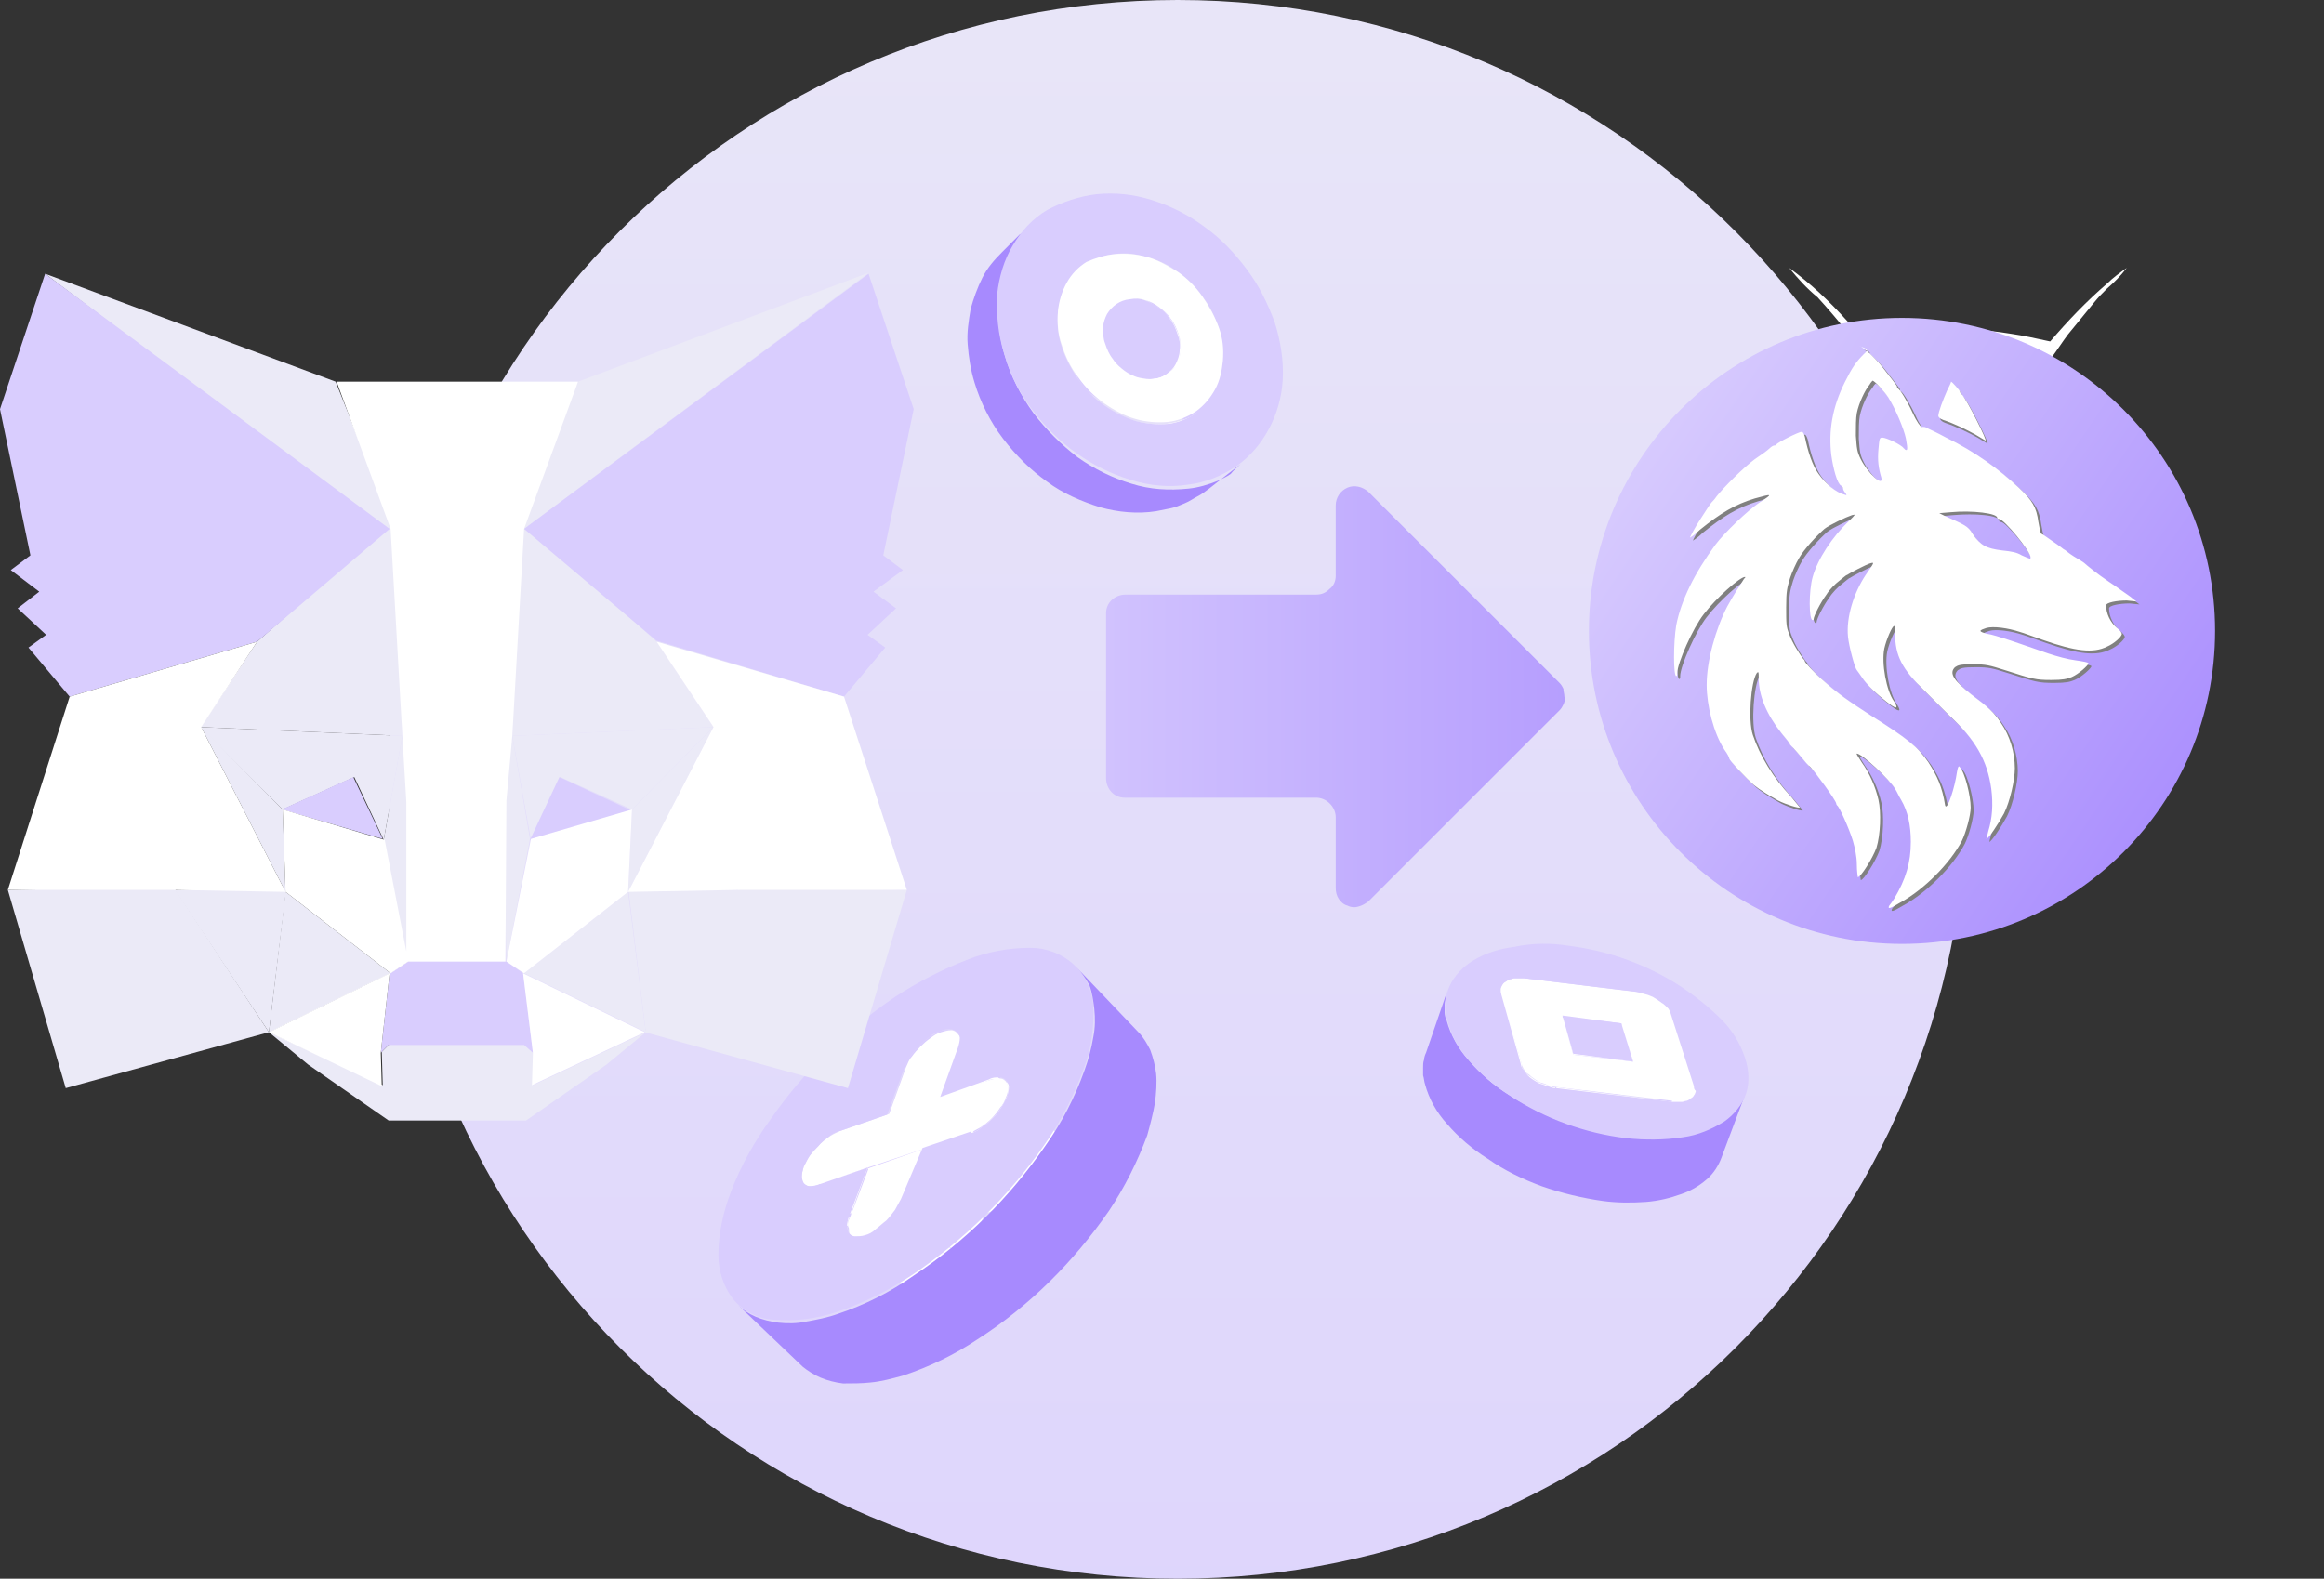 <?xml version="1.0" encoding="utf-8"?>
<!-- Generator: Adobe Illustrator 24.3.0, SVG Export Plug-In . SVG Version: 6.00 Build 0)  -->
<svg version="1.1" id="Layer_1" xmlns="http://www.w3.org/2000/svg" xmlns:xlink="http://www.w3.org/1999/xlink" x="0px" y="0px"
	 viewBox="0 0 236.8 160.9" style="enable-background:new 0 0 236.8 160.9;" xml:space="preserve">
<rect x="0" y="0" width="236.8" height="160.9" fill="#333333" stroke="none"/>
<style type="text/css">
	.st0{clip-path:url(#SVGID_2_);}
	.st1{fill:url(#SVGID_3_);}
	.st2{fill:#D9CDFE;}
	.st3{fill:#FFFFFF;}
	.st4{fill:#A78AFE;}
	.st5{fill:url(#SVGID_4_);}
	.st6{fill:url(#SVGID_5_);}
	.st7{fill:url(#SVGID_6_);}
	.st8{fill:url(#SVGID_7_);}
	.st9{fill:url(#SVGID_8_);}
	.st10{fill:#EBEAF7;}
	.st11{fill:url(#SVGID_9_);}
	.st12{fill:url(#SVGID_10_);}
	.st13{fill:url(#SVGID_11_);}
	.st14{fill:url(#SVGID_12_);}
	.st15{fill:url(#SVGID_13_);}
	.st16{fill:#FEFEFE;}
	.st17{fill:url(#SVGID_14_);}
	.st18{fill-rule:evenodd;clip-rule:evenodd;fill:#808080;}
	.st19{fill-rule:evenodd;clip-rule:evenodd;fill:#FFFFFF;}
</style>
<g>
	<defs>
		<rect id="SVGID_1_" y="0" width="240" height="160.9"/>
	</defs>
	<clipPath id="SVGID_2_">
		<use xlink:href="#SVGID_1_"  style="overflow:visible;"/>
	</clipPath>
	<g class="st0">
		
			<linearGradient id="SVGID_3_" gradientUnits="userSpaceOnUse" x1="120" y1="631.46" x2="120" y2="931.25" gradientTransform="matrix(1 0 0 1 0 -680)">
			<stop  offset="0" style="stop-color:#EBEAF7"/>
			<stop  offset="1" style="stop-color:#D9CDFE"/>
		</linearGradient>
		<path class="st1" d="M120,160.9c44.4,0,80.4-36,80.4-80.4S164.4,0,120,0S39.6,36,39.6,80.4l0,0C39.6,124.9,75.6,160.9,120,160.9
			C120,160.9,120,160.9,120,160.9z"/>
		<path class="st2" d="M166.8,108.3c-0.2-0.1-0.3-0.2-0.5-0.3c-0.2-0.1-0.3-0.2-0.5-0.2c-0.2-0.1-0.4-0.1-0.5-0.2
			c-0.2,0-0.4-0.1-0.6-0.1l2.3-6.3l0.6,0.1c0.2,0,0.4,0.1,0.6,0.2l0.5,0.2l0.5,0.3l-1.1,3.2C167.5,106.1,167.1,107.2,166.8,108.3z"
			/>
		<path class="st2" d="M167.9,109.6c0-0.1-0.1-0.2-0.2-0.4c-0.1-0.1-0.2-0.2-0.3-0.3c-0.1-0.1-0.2-0.2-0.4-0.3
			c-0.1-0.1-0.2-0.2-0.4-0.3l0.3-0.7l0.3-0.8l0.3-0.8l0.3-0.8l0.3-0.8l0.3-0.8l0.3-0.8l0.2-0.7c0.1,0.1,0.3,0.2,0.4,0.3
			c0.1,0.1,0.2,0.2,0.4,0.3c0.1,0.1,0.2,0.2,0.2,0.3c0.1,0.1,0.1,0.2,0.2,0.3L167.9,109.6z"/>
		<path class="st2" d="M166.9,101.1l-2.3,6.3l-11.5-1.4l2.2-6.4L166.9,101.1z"/>
		<path class="st2" d="M150.9,106.9l2.1-6.4l0.1-0.2c0-0.1,0.1-0.1,0.1-0.1l0.1-0.1l0.2-0.1c0.1-0.1,0.2-0.1,0.4-0.2
			c0.1,0,0.3-0.1,0.4-0.1c0.2,0,0.3,0,0.5,0h0.5l-2.2,6.4c-0.2,0-0.4,0-0.5,0c-0.3,0-0.6,0-0.9,0.1c-0.1,0-0.2,0.1-0.4,0.2l-0.2,0.1
			l-0.1,0.1l-0.1,0.1C150.9,106.8,150.9,106.9,150.9,106.9L150.9,106.9z"/>
		<path class="st3" d="M150.9,106.9l0.2-0.7l0.1-0.3l0.2-0.7l0.2-0.6l0.1-0.3l0.2-0.6l0.2-0.7l0.1-0.3l0.2-0.6l0.2-0.7l0.1-0.3
			l0.2-0.7v0.1c0,0,0,0.1,0,0.2c0,0,0,0.1,0,0.2c0,0.1,0,0.1,0,0.2l-2.2,6.4v-0.5C150.9,107,150.9,107,150.9,106.9z"/>
		<path class="st3" d="M165.2,104.4l-2.3,6.4l-6-0.7l2.2-6.4L165.2,104.4z"/>
		<path class="st3" d="M166.4,108.2l-2.3,6.4l-1.1-3.9l2.3-6.4L166.4,108.2z"/>
		<path class="st2" d="M172.6,110.7l-2.4,6.4l-2.3-7.5l2.3-6.3L172.6,110.7z"/>
		<path class="st2" d="M172.6,111.4c-0.8,2.1-1.6,4.3-2.4,6.4c0-0.1,0-0.1,0-0.2v-0.4c0-0.1,0-0.1,0-0.2l2.4-6.4
			c0,0.1,0,0.1,0.1,0.2v0.3C172.6,111.3,172.6,111.4,172.6,111.4z"/>
		<path class="st2" d="M166.4,108.2l-2.3,6.4l-6-0.7l2.3-6.4L166.4,108.2z"/>
		<path class="st2" d="M160.3,107.5l-2.3,6.4l-1.1-3.9l2.2-6.4L160.3,107.5z"/>
		<path class="st3" d="M172.6,111.4l-2.4,6.4l-0.1,0.1l-0.1,0.1l-0.1,0.1l-0.1,0.1c-0.1,0.1-0.2,0.1-0.4,0.2
			c-0.1,0.1-0.3,0.1-0.4,0.1c-0.2,0-0.3,0-0.5,0c-0.2,0-0.4,0-0.5,0l2.4-6.4h0.5c0.2,0,0.3,0,0.5,0c0.1,0,0.3-0.1,0.4-0.1
			c0.1,0,0.2-0.1,0.4-0.2l0.1-0.1l0.1-0.1c0,0,0.1-0.1,0.1-0.1C172.5,111.5,172.6,111.5,172.6,111.4L172.6,111.4z"/>
		<path class="st3" d="M155.1,108.6l-2.2,6.5l-2.1-7.6l2.2-6.4L155.1,108.6z"/>
		<path class="st3" d="M170.3,112.3l-2.3,6.4l-11.7-1.4l2.3-6.5L170.3,112.3z"/>
		<path class="st3" d="M169,101.9c0.2,0.1,0.3,0.2,0.4,0.3c0.1,0.1,0.2,0.2,0.4,0.3c0.1,0.1,0.2,0.2,0.3,0.3
			c0.1,0.1,0.1,0.2,0.2,0.4l2.4,7.5c0,0.1,0.1,0.2,0.1,0.4c0,0.1,0,0.2,0,0.3c0,0.1-0.1,0.2-0.2,0.3c-0.1,0.1-0.2,0.2-0.3,0.2
			c-0.1,0.1-0.2,0.1-0.4,0.2c-0.1,0.1-0.3,0.1-0.4,0.1c-0.2,0-0.3,0-0.5,0h-0.5l-11.8-1.4c-0.2,0-0.4-0.1-0.6-0.1
			c-0.2,0-0.4-0.1-0.6-0.2c-0.2-0.1-0.4-0.1-0.6-0.2c-0.2-0.1-0.3-0.2-0.5-0.3c-0.1-0.1-0.3-0.2-0.4-0.3c-0.1-0.1-0.2-0.2-0.4-0.3
			c-0.1-0.1-0.2-0.2-0.3-0.4c-0.1-0.1-0.1-0.2-0.2-0.4l-2.2-7.5c0-0.1,0-0.2,0-0.3c0-0.1,0-0.2,0.1-0.3c0-0.1,0.1-0.2,0.2-0.3
			c0.1-0.1,0.2-0.2,0.3-0.2c0.1-0.1,0.2-0.1,0.4-0.2c0.1,0,0.3-0.1,0.4-0.1c0.2,0,0.3,0,0.5,0h0.5l11.6,1.4l0.6,0.1
			c0.2,0,0.4,0.1,0.6,0.2l0.5,0.2C168.7,101.7,168.8,101.8,169,101.9L169,101.9z M166.4,108.2l-1.2-3.9l-6-0.7l1.1,3.9L166.4,108.2"
			/>
		<path class="st3" d="M158.5,110.8l-2.3,6.5c-0.2,0-0.4-0.1-0.6-0.1c-0.2,0-0.4-0.1-0.6-0.2c-0.2-0.1-0.4-0.1-0.5-0.2
			c-0.2-0.1-0.3-0.2-0.5-0.3c-0.1-0.1-0.3-0.2-0.4-0.3c-0.1-0.1-0.2-0.2-0.3-0.3c-0.1-0.1-0.2-0.2-0.3-0.4c-0.1-0.1-0.1-0.2-0.2-0.4
			l2.2-6.5c0,0.1,0.1,0.3,0.2,0.4c0.1,0.1,0.2,0.3,0.3,0.4c0.1,0.1,0.2,0.2,0.4,0.3c0.1,0.1,0.3,0.2,0.4,0.3
			c0.2,0.1,0.3,0.2,0.5,0.3c0.2,0.1,0.4,0.2,0.6,0.2c0.2,0.1,0.4,0.1,0.6,0.2C158.1,110.8,158.3,110.8,158.5,110.8z"/>
		<path class="st4" d="M177.8,111.6l-2.4,6.4c-0.3,0.8-0.8,1.6-1.5,2.2c-0.8,0.7-1.7,1.2-2.6,1.5c-1.1,0.4-2.3,0.7-3.6,0.8
			c-1.5,0.1-2.9,0.1-4.4-0.1c-2.1-0.3-4.2-0.8-6.2-1.5c-1.9-0.7-3.8-1.6-5.5-2.8c-1.6-1-3-2.2-4.2-3.6c-1-1.1-1.8-2.5-2.2-4
			c-0.1-0.3-0.1-0.6-0.2-0.9c0-0.3,0-0.6,0-0.8c0-0.3,0-0.5,0.1-0.8c0-0.2,0.1-0.5,0.2-0.7l2.2-6.4c-0.1,0.2-0.1,0.5-0.2,0.7
			c0,0.3-0.1,0.5-0.1,0.8c0,0.3,0,0.6,0,0.8c0,0.3,0.1,0.6,0.2,0.8c0.4,1.5,1.2,2.9,2.2,4c1.2,1.4,2.6,2.6,4.2,3.6
			c3.6,2.3,7.6,3.8,11.8,4.3c1.5,0.2,2.9,0.2,4.4,0.1c1.2-0.1,2.4-0.4,3.6-0.8c1-0.3,1.8-0.9,2.6-1.5
			C177,113.2,177.5,112.4,177.8,111.6L177.8,111.6z"/>
		<path class="st2" d="M159.9,96.4c4,0.5,7.9,1.9,11.3,4.1c1.5,1,2.9,2.1,4.2,3.4c1.1,1.1,1.9,2.4,2.4,3.9c0.4,1.2,0.5,2.5,0.1,3.7
			c-0.4,1.1-1.2,2.1-2.2,2.8c-1.3,0.8-2.7,1.4-4.2,1.6c-1.9,0.3-3.9,0.3-5.8,0.1c-4.2-0.5-8.3-2-11.8-4.3c-1.6-1-3-2.2-4.2-3.6
			c-1-1.1-1.8-2.5-2.2-4c-0.4-1.2-0.3-2.5,0.2-3.6c0.5-1.1,1.4-2,2.4-2.6c1.3-0.8,2.7-1.2,4.2-1.4C156.2,96.1,158.1,96.1,159.9,96.4
			z M172.6,110.7l-2.4-7.5c0-0.1-0.1-0.2-0.2-0.4c-0.1-0.1-0.2-0.2-0.3-0.3c-0.1-0.1-0.2-0.2-0.4-0.3c-0.1-0.1-0.3-0.2-0.4-0.3
			c-0.2-0.1-0.3-0.2-0.5-0.3l-0.5-0.2c-0.4-0.1-0.7-0.2-1.1-0.3l-11.5-1.4h-0.5c-0.2,0-0.3,0-0.5,0c-0.1,0-0.3,0.1-0.4,0.1
			c-0.1,0-0.3,0.1-0.4,0.2c-0.1,0.1-0.2,0.1-0.3,0.2c-0.1,0.1-0.1,0.2-0.2,0.3c0,0.1-0.1,0.2-0.1,0.3c0,0.1,0,0.2,0,0.3l2.1,7.5
			c0,0.1,0.1,0.3,0.2,0.4c0.1,0.1,0.2,0.2,0.3,0.4c0.2,0.3,0.5,0.5,0.8,0.7c0.2,0.1,0.3,0.2,0.5,0.3l0.6,0.2
			c0.2,0.1,0.4,0.1,0.6,0.2c0.2,0.1,0.4,0.1,0.6,0.1l11.8,1.4c0.2,0,0.4,0,0.5,0c0.2,0,0.3,0,0.5,0c0.1,0,0.3-0.1,0.4-0.1
			c0.1,0,0.3-0.1,0.4-0.2c0.1-0.1,0.2-0.1,0.3-0.2c0.1-0.1,0.1-0.2,0.2-0.3c0-0.1,0.1-0.2,0.1-0.3
			C172.6,111,172.6,110.9,172.6,110.7"/>
		<path class="st2" d="M166.4,108.2l-1.2-3.9l-6-0.8l1.1,3.9L166.4,108.2z"/>
		
			<linearGradient id="SVGID_4_" gradientUnits="userSpaceOnUse" x1="98.63" y1="751.079" x2="185.8" y2="751.079" gradientTransform="matrix(1 0 0 1 0 -680)">
			<stop  offset="0" style="stop-color:#D9CDFE"/>
			<stop  offset="1" style="stop-color:#A78AFE"/>
		</linearGradient>
		<path class="st5" d="M134.1,60.6h-19.4c-1.1,0-2,0.8-2,1.9c0,0,0,0,0,0v16.8c0,1.1,0.8,2,1.9,2c0,0,0.1,0,0.1,0h19.4
			c0.5,0,1,0.2,1.4,0.6c0.4,0.4,0.6,0.9,0.6,1.4v7.2c0,0.4,0.1,0.8,0.3,1.1c0.2,0.3,0.5,0.6,0.9,0.7c0.4,0.2,0.8,0.2,1.1,0.1
			c0.4-0.1,0.7-0.3,1-0.5l19.5-19.5c0.2-0.2,0.3-0.4,0.4-0.6c0.1-0.2,0.2-0.5,0.1-0.8c0-0.3-0.1-0.5-0.1-0.8
			c-0.1-0.2-0.2-0.4-0.4-0.6l-19.5-19.5c-0.6-0.5-1.4-0.7-2.1-0.4c-0.7,0.3-1.2,1-1.2,1.8v7.2c0,0.5-0.2,1-0.6,1.3
			C135.1,60.4,134.7,60.6,134.1,60.6L134.1,60.6z"/>
		<path class="st2" d="M102.2,111.6c-0.4,0.1-0.8,0.3-1.1,0.6c-0.4,0.2-0.7,0.5-1,0.8c-0.3,0.3-0.6,0.6-0.9,1
			c-0.2,0.3-0.4,0.7-0.6,1.1l-6.4-6.4c0.2-0.4,0.3-0.8,0.6-1.1c0.5-0.7,1.2-1.4,1.9-1.9c0.3-0.2,0.7-0.4,1.1-0.6l0.7,0.8l0.8,0.8
			l0.8,0.8l0.8,0.9C100.1,109.5,101.2,110.5,102.2,111.6z"/>
		<path class="st2" d="M88.3,125.3c-0.1,0.2-0.1,0.4-0.2,0.6c0,0.2,0,0.3,0,0.5c0,0.1,0,0.3,0.1,0.4c0,0.1,0.1,0.2,0.2,0.3l-6.4-6.4
			c-0.1-0.1-0.1-0.2-0.2-0.3c-0.1-0.1-0.1-0.3-0.1-0.4c0-0.1,0-0.3,0-0.4c0-0.2,0.1-0.4,0.2-0.5L88.3,125.3l-6.4-6.3
			c0.2-0.4,0.4-0.8,0.6-1.1c0.3-0.4,0.6-0.7,0.9-1c0.3-0.3,0.6-0.6,1-0.9c0.3-0.2,0.7-0.4,1.1-0.6l6.4,6.4c-0.4,0.1-0.8,0.3-1.1,0.6
			c-0.4,0.2-0.7,0.5-1,0.8c-0.3,0.3-0.6,0.6-0.9,1C88.6,124.6,88.5,125,88.3,125.3L88.3,125.3z"/>
		<path class="st2" d="M103.8,111.8c-0.1-0.1-0.2-0.2-0.3-0.2c-0.1,0-0.2-0.1-0.4-0.1c-0.2,0-0.3,0-0.5,0c-0.2,0-0.3,0.1-0.5,0.1
			l-6.3-6.5c0.2-0.1,0.3-0.1,0.5-0.1c0.1,0,0.3,0,0.4,0c0.1,0,0.2,0,0.4,0.1c0.1,0,0.2,0.1,0.3,0.2
			C99.4,107.2,101.9,109.8,103.8,111.8z"/>
		<path class="st2" d="M90.4,113.7l6.4,6.4l-4.9,1.7l-6.4-6.4L90.4,113.7z"/>
		<path class="st2" d="M92.3,108.7l6.4,6.4l-1.8,5l-6.4-6.4L92.3,108.7z"/>
		<path class="st3" d="M88.4,127l-0.6-0.6l-0.3-0.3l-0.6-0.6l-0.6-0.6l-0.3-0.3l-0.7-0.6l-0.6-0.6l-0.3-0.3l-0.6-0.6l-0.7-0.6
			l-0.3-0.3l-0.7-0.6c0.1,0.1,0.2,0.1,0.3,0.2c0.1,0,0.2,0.1,0.3,0.1c0.1,0,0.3,0,0.4,0c0.2,0,0.3-0.1,0.5-0.1l6.5,6.4
			c-0.2,0.1-0.3,0.1-0.5,0.1c-0.1,0-0.3,0-0.4,0c-0.1,0-0.2,0-0.3-0.1C88.6,127.2,88.5,127.1,88.4,127z"/>
		<path class="st3" d="M97.5,105.3l0.6,0.7l0.3,0.3l0.6,0.7l1.6,1.6l0.6,0.7l0.3,0.3l0.6,0.6l0.6,0.7l0.3,0.3l0.6,0.7
			c0.1,0.1,0.1,0.2,0.2,0.3c0,0.1,0.1,0.2,0.1,0.4c0,0.1,0,0.3,0,0.4c0,0.2-0.1,0.3-0.1,0.5l-6.4-6.5c0.1-0.2,0.1-0.3,0.1-0.5
			c0-0.1,0-0.3,0-0.4c0-0.1,0-0.2-0.1-0.4C97.6,105.4,97.6,105.3,97.5,105.3L97.5,105.3z"/>
		<path class="st3" d="M88.4,119l6.5,6.4l-4.9,1.6l-6.5-6.4L88.4,119z"/>
		<path class="st3" d="M95.9,105.2c0.3-0.1,0.7-0.2,1-0.2c0.2,0,0.5,0.1,0.6,0.3c0.2,0.2,0.3,0.4,0.3,0.6c0,0.3,0,0.7-0.2,1l-1.8,5
			l-5.3,1.9l1.8-5c0.2-0.4,0.3-0.8,0.6-1.1c0.5-0.7,1.2-1.4,1.9-1.9C95.2,105.5,95.5,105.3,95.9,105.2L95.9,105.2z"/>
		<path class="st3" d="M95.8,111.8l6.4,6.5l-5.3,1.8l-6.4-6.4L95.8,111.8z"/>
		<path class="st3" d="M97.6,106.8l6.4,6.5l-1.8,5l-6.4-6.5L97.6,106.8z"/>
		<path class="st2" d="M88.4,119l6.5,6.4l-1.8,5.1l-6.5-6.5L88.4,119z"/>
		<path class="st2" d="M100.8,110.1l6.4,6.6l-5,1.7l-6.4-6.5L100.8,110.1z"/>
		<path class="st3" d="M93.8,117.2l6.5,6.5l-5.4,1.8l-6.5-6.4L93.8,117.2z"/>
		<path class="st2" d="M93.2,132.3l-6.5-6.5c-0.1-0.1-0.1-0.2-0.2-0.3c0-0.1-0.1-0.3-0.1-0.4c0-0.2,0-0.3,0-0.5
			c0-0.2,0.1-0.4,0.2-0.6l6.5,6.5c-0.1,0.2-0.1,0.4-0.2,0.6c0,0.2,0,0.3,0,0.5c0,0.1,0,0.3,0.1,0.4C93,132.1,93.1,132.2,93.2,132.3z
			"/>
		<path class="st2" d="M102.5,110.2l6.4,6.6c-0.1-0.1-0.2-0.1-0.3-0.2c-0.1-0.1-0.2-0.1-0.4-0.1c-0.2,0-0.3,0-0.5,0
			c-0.2,0-0.4,0.1-0.5,0.1l-6.4-6.5c0.2-0.1,0.3-0.1,0.5-0.1c0.2,0,0.3,0,0.5,0c0.1,0,0.3,0,0.4,0.1
			C102.3,110,102.4,110.1,102.5,110.2z"/>
		<path class="st3" d="M93.8,117.2l6.5,6.5l-1.8,5.1l-6.5-6.5L93.8,117.2z"/>
		<path class="st3" d="M98.9,115.5l6.5,6.5l-5.1,1.7l-6.5-6.5L98.9,115.5z"/>
		<path class="st3" d="M93.2,132.3l-6.5-6.5c0.1,0.1,0.2,0.1,0.3,0.2c0.1,0.1,0.2,0.1,0.3,0.1c0.1,0,0.3,0,0.4,0
			c0.2,0,0.3-0.1,0.5-0.1c0.4-0.1,0.8-0.3,1.1-0.6c0.8-0.5,1.5-1.2,2-2c0.2-0.4,0.4-0.7,0.6-1.1l6.5,6.5c-0.1,0.4-0.3,0.8-0.6,1.1
			c-0.3,0.4-0.6,0.8-0.9,1.1c-0.3,0.3-0.7,0.6-1.1,0.9c-0.4,0.2-0.7,0.4-1.1,0.6c-0.2,0.1-0.3,0.1-0.5,0.1c-0.1,0-0.3,0-0.4,0
			c-0.1,0-0.2,0-0.4-0.1C93.4,132.4,93.3,132.4,93.2,132.3L93.2,132.3z"/>
		<path class="st3" d="M86.6,124.1l1.9-5l5.4-1.8l-1.9,5.1c-0.2,0.4-0.4,0.8-0.6,1.1c-0.3,0.4-0.6,0.7-0.9,1.1
			c-0.3,0.3-0.7,0.6-1.1,0.9c-0.4,0.2-0.7,0.4-1.1,0.6c-0.3,0.1-0.7,0.2-1,0.1c-0.2,0-0.5-0.1-0.6-0.3c-0.2-0.2-0.2-0.4-0.2-0.7
			C86.3,124.8,86.4,124.5,86.6,124.1L86.6,124.1z"/>
		<path class="st3" d="M102.5,110.2l6.4,6.6c0.1,0.1,0.1,0.2,0.2,0.3c0,0.1,0.1,0.2,0.1,0.4c0,0.1,0,0.3,0,0.4
			c0,0.2-0.1,0.4-0.1,0.5c-0.1,0.4-0.3,0.8-0.6,1.1c-0.3,0.4-0.6,0.7-0.9,1c-0.3,0.3-0.7,0.6-1.1,0.9c-0.3,0.2-0.7,0.4-1.1,0.6
			l-6.5-6.5c0.4-0.1,0.8-0.3,1.1-0.6c0.8-0.5,1.5-1.2,2-2c0.2-0.3,0.4-0.7,0.6-1.1c0.1-0.2,0.1-0.3,0.1-0.5c0-0.1,0-0.3,0-0.4
			c0-0.1,0-0.3-0.1-0.4C102.6,110.3,102.6,110.3,102.5,110.2z"/>
		<path class="st3" d="M100.8,110.1c0.3-0.1,0.7-0.2,1-0.2c0.5,0,0.9,0.4,0.9,0.9c0,0.3,0,0.7-0.2,1c-0.1,0.4-0.3,0.8-0.6,1.1
			c-0.5,0.8-1.2,1.5-2,2c-0.4,0.2-0.7,0.4-1.1,0.6l-5,1.7l-5.4,1.8l-4.9,1.7c-0.3,0.1-0.7,0.2-1,0.2c-0.2,0-0.4-0.1-0.6-0.3
			c-0.2-0.2-0.2-0.4-0.2-0.7c0-0.3,0.1-0.7,0.2-1c0.2-0.4,0.4-0.8,0.6-1.1c0.5-0.7,1.2-1.4,1.9-1.9c0.3-0.2,0.7-0.4,1.1-0.6l4.9-1.7
			l5.3-1.9L100.8,110.1z"/>
		<path class="st2" d="M98.6,97.8c2-0.8,4.2-1.2,6.4-1.2c1.6,0,3.2,0.6,4.4,1.7c1.2,1.1,1.9,2.6,2,4.2c0.1,2.2-0.2,4.5-1,6.5
			c-1,2.7-2.3,5.3-4,7.7c-3.6,5.2-8.2,9.7-13.4,13.2c-2.4,1.6-5,2.9-7.7,3.8c-2.1,0.7-4.3,1-6.5,0.8c-1.6-0.1-3.1-0.9-4.1-2.1
			c-1-1.3-1.5-2.9-1.5-4.5c0-2.2,0.5-4.4,1.3-6.5c1-2.6,2.4-5.1,4-7.3c3.4-4.9,7.7-9.1,12.7-12.5C93.5,100.1,96,98.8,98.6,97.8z
			 M98.9,115.5c0.4-0.1,0.8-0.3,1.1-0.6c0.8-0.5,1.5-1.2,2-2c0.2-0.3,0.4-0.7,0.6-1.1c0.1-0.3,0.2-0.7,0.2-1c0-0.2-0.1-0.5-0.3-0.7
			c-0.2-0.2-0.4-0.3-0.7-0.3c-0.3,0-0.7,0-1,0.2l-5,1.8l1.8-5c0.1-0.3,0.2-0.7,0.2-1c0-0.2-0.1-0.5-0.3-0.6
			c-0.2-0.2-0.4-0.3-0.7-0.3c-0.3,0-0.7,0-1,0.2c-0.4,0.1-0.8,0.3-1.1,0.6c-0.7,0.5-1.4,1.2-1.9,1.9c-0.2,0.3-0.4,0.7-0.6,1.1
			l-1.8,4.9l-4.9,1.7c-0.4,0.1-0.8,0.3-1.1,0.6c-0.4,0.3-0.7,0.5-1,0.9c-0.3,0.3-0.6,0.6-0.9,1c-0.2,0.3-0.4,0.7-0.6,1.1
			c-0.1,0.3-0.2,0.7-0.2,1c0,0.2,0.1,0.5,0.2,0.7c0.2,0.2,0.4,0.3,0.6,0.3c0.3,0,0.7,0,1-0.2l4.9-1.7l-1.9,5c-0.1,0.3-0.2,0.7-0.2,1
			c0,0.2,0.1,0.5,0.2,0.7c0.2,0.2,0.4,0.3,0.6,0.3c0.3,0,0.7,0,1-0.1c0.4-0.1,0.8-0.3,1.1-0.6c0.4-0.3,0.7-0.6,1.1-0.9
			c0.3-0.3,0.6-0.7,0.9-1.1c0.2-0.4,0.4-0.7,0.6-1.1L94,117l5-1.7"/>
		<path class="st4" d="M109.7,98.6l6.3,6.6c0.5,0.5,0.9,1.2,1.2,1.8c0.3,0.8,0.5,1.6,0.6,2.4c0.1,1,0,2-0.1,2.9
			c-0.2,1.2-0.5,2.3-0.8,3.4c-1,2.7-2.3,5.3-3.9,7.7c-3.6,5.2-8.1,9.7-13.4,13.1c-2.4,1.6-4.9,2.8-7.6,3.7c-1.1,0.3-2.2,0.6-3.3,0.7
			c-0.9,0.1-1.9,0.1-2.8,0.1c-0.8-0.1-1.6-0.3-2.3-0.6c-0.7-0.3-1.3-0.7-1.8-1.1l-6.6-6.3c0.5,0.5,1.1,0.9,1.8,1.2
			c0.7,0.3,1.5,0.5,2.3,0.6c0.9,0.1,1.9,0.1,2.8-0.1c1.1-0.2,2.2-0.4,3.3-0.8c2.7-0.9,5.3-2.2,7.7-3.9c5.3-3.5,9.8-8,13.4-13.2
			c1.7-2.4,3-4.9,4-7.7c0.4-1.1,0.7-2.2,0.9-3.4c0.2-1,0.2-1.9,0.1-2.9c-0.1-0.8-0.2-1.6-0.5-2.4C110.6,99.7,110.2,99.1,109.7,98.6
			L109.7,98.6z"/>
		<path class="st2" d="M121.1,36.3c-0.4-1.2-0.9-2.2-1.7-3.2c-0.7-1-1.5-1.8-2.5-2.5c-0.9-0.7-2-1.2-3.1-1.5
			c-1.1-0.3-2.2-0.4-3.3-0.3l3-2.8c1.1-0.1,2.2,0,3.3,0.3c1.1,0.3,2.2,0.9,3.1,1.6c1,0.7,1.8,1.5,2.5,2.5c0.7,1,1.3,2.1,1.7,3.2
			L121.1,36.3z"/>
		<path class="st3" d="M119.2,38l-3.1,2.7c0.2-0.2,0.5-0.4,0.6-0.7c0.2-0.3,0.3-0.6,0.4-0.9c0.1-0.3,0.1-0.7,0.1-1
			c0-0.4-0.1-0.8-0.2-1.1c-0.2-0.6-0.4-1.1-0.7-1.6c-0.3-0.5-0.7-1-1.2-1.3c-0.4-0.3-0.9-0.6-1.4-0.7c-0.5-0.2-1-0.2-1.6-0.2
			c-0.2,0-0.3,0-0.5,0.1c-0.2,0-0.3,0.1-0.4,0.2c-0.1,0.1-0.3,0.1-0.4,0.2c-0.1,0.1-0.2,0.2-0.4,0.3l3-2.8c0.1-0.1,0.2-0.2,0.4-0.3
			c0.1-0.1,0.3-0.1,0.4-0.2c0.1-0.1,0.3-0.1,0.4-0.1c0.2,0,0.3-0.1,0.5-0.1c0.5-0.1,1.1,0,1.6,0.2c0.5,0.2,1,0.4,1.4,0.7
			c0.5,0.3,0.9,0.7,1.2,1.2c0.4,0.5,0.6,1,0.8,1.6c0.1,0.4,0.2,0.8,0.2,1.2c0,0.4,0,0.7-0.1,1.1c-0.1,0.3-0.2,0.6-0.4,0.9
			C119.6,37.4,119.4,37.7,119.2,38L119.2,38z"/>
		<path class="st2" d="M110.6,28.7c-0.4,0-0.7,0.1-1.1,0.2c-0.3,0.1-0.7,0.2-1,0.4c-0.3,0.1-0.6,0.3-0.9,0.5
			c-0.3,0.2-0.5,0.4-0.8,0.6l3-2.8c0.2-0.2,0.5-0.4,0.8-0.6c0.3-0.2,0.6-0.3,0.9-0.5c0.3-0.1,0.7-0.3,1-0.3c0.3-0.1,0.7-0.2,1.1-0.2
			l-1.5,1.4l-0.6,0.5l-0.2,0.2l-0.2,0.2l-0.2,0.2C110.8,28.5,110.7,28.7,110.6,28.7z"/>
		<path class="st2" d="M119.1,44.4c0.5-0.4,1-1,1.3-1.5c0.4-0.6,0.6-1.3,0.8-1.9c0.2-0.7,0.3-1.5,0.2-2.2c0-0.8-0.2-1.6-0.4-2.4
			l3.2-2.7c0.3,0.8,0.4,1.6,0.5,2.4c0,0.8,0,1.5-0.2,2.3c-0.2,0.7-0.4,1.4-0.8,2c-0.4,0.6-0.8,1.1-1.3,1.5L119.1,44.4z"/>
		<path class="st2" d="M116.1,40.6c-0.1,0.1-0.2,0.2-0.3,0.2c-0.1,0.1-0.2,0.1-0.4,0.2c-0.1,0.1-0.3,0.1-0.4,0.1l-0.4,0.1l0.4-0.3
			l0.4-0.3l0.4-0.3L116,40l0.4-0.3l0.4-0.3l0.4-0.3l0.4-0.3c0.2,0,0.3,0,0.5-0.1l0.4-0.2c0.1-0.1,0.3-0.1,0.4-0.2
			c0.1-0.1,0.2-0.2,0.3-0.2L116.1,40.6z"/>
		<path class="st2" d="M114.5,41.3h-0.9l3.1-2.7h0.9L114.5,41.3z"/>
		<path class="st2" d="M109.4,37.7c-0.1-0.4-0.2-0.7-0.2-1.1c0-0.3,0-0.7,0.1-1c0.1-0.3,0.2-0.6,0.3-0.9c0.2-0.3,0.4-0.5,0.6-0.7
			l3.1-2.8c-0.2,0.2-0.4,0.5-0.6,0.7c-0.2,0.3-0.3,0.6-0.4,0.9c-0.1,0.3-0.1,0.7-0.1,1c0,0.4,0.1,0.8,0.2,1.1L109.4,37.7z"/>
		<path class="st2" d="M113.6,41.3c-0.5-0.1-0.9-0.2-1.3-0.4c-0.4-0.2-0.8-0.5-1.2-0.8c-0.4-0.3-0.7-0.7-1-1.1
			c-0.3-0.4-0.5-0.9-0.7-1.4l0.3-0.3l0.4-0.3l0.4-0.3l0.4-0.3l0.4-0.4l0.4-0.3l0.4-0.3l0.4-0.3c0.1,0.5,0.4,0.9,0.7,1.4
			c0.3,0.4,0.6,0.8,1,1.1c0.4,0.3,0.8,0.6,1.2,0.8c0.4,0.2,0.9,0.3,1.3,0.4L113.6,41.3z"/>
		<path class="st3" d="M122.3,41.8c-1.1,0.9-2.1,1.8-3.2,2.6c-0.2,0.2-0.5,0.4-0.7,0.5c-0.2,0.2-0.5,0.3-0.8,0.4
			c-0.3,0.1-0.6,0.2-0.9,0.3c-0.3,0.1-0.6,0.1-0.9,0.2c-1.1,0.1-2.2,0.1-3.3-0.3c-1.1-0.3-2.2-0.8-3.1-1.5c-1-0.7-1.9-1.6-2.6-2.5
			c-0.7-1-1.3-2.1-1.7-3.3c-0.2-0.8-0.4-1.5-0.4-2.3c0-0.7,0-1.5,0.2-2.2c0.1-0.7,0.4-1.3,0.7-1.9c0.3-0.6,0.7-1.1,1.2-1.5l3-2.8
			c-0.5,0.4-0.9,1-1.2,1.5c-0.3,0.6-0.6,1.2-0.7,1.9c-0.2,0.7-0.2,1.4-0.2,2.2c0,0.8,0.2,1.6,0.4,2.3c0.4,1.2,0.9,2.3,1.7,3.3
			c0.7,1,1.6,1.9,2.6,2.6c1,0.7,2,1.2,3.2,1.6c1.1,0.3,2.2,0.4,3.3,0.3c0.3-0.1,0.7-0.1,1-0.2c0.3-0.1,0.6-0.2,0.9-0.3
			c0.3-0.1,0.5-0.2,0.8-0.4C121.9,42.1,122.1,42,122.3,41.8L122.3,41.8z"/>
		<path class="st4" d="M126.4,47.3l-3.2,2.5c-0.4,0.3-0.8,0.6-1.2,0.8c-0.4,0.2-0.8,0.5-1.3,0.7c-0.5,0.2-0.9,0.4-1.4,0.5
			c-0.5,0.1-1,0.2-1.5,0.3c-1.9,0.3-3.9,0.1-5.7-0.4c-1.9-0.6-3.8-1.4-5.4-2.6c-1.7-1.2-3.2-2.7-4.5-4.4c-1.3-1.7-2.3-3.7-2.9-5.7
			c-0.4-1.3-0.6-2.6-0.7-3.9c-0.1-1.2,0.1-2.4,0.3-3.6c0.3-1.1,0.7-2.2,1.2-3.2c0.5-1,1.2-1.8,2-2.6l0,0l0.3-0.3l0.3-0.3l0.3-0.3
			l0.3-0.3l0.3-0.3l0.3-0.3l0.2-0.1l0.3-0.3l0.3-0.3l0.2-0.1l0.3-0.3c-0.8,0.8-1.5,1.6-2,2.6c-0.5,1-0.9,2.1-1.2,3.2
			c-0.3,1.2-0.4,2.4-0.3,3.7c0.1,1.4,0.3,2.7,0.7,4c0.6,2.1,1.6,4,2.9,5.8c1.3,1.7,2.8,3.2,4.5,4.5c1.7,1.2,3.5,2.1,5.5,2.7
			c1.9,0.6,3.8,0.7,5.8,0.5c1-0.1,2-0.4,3-0.8c0.4-0.2,0.9-0.4,1.3-0.7C125.7,47.9,126.1,47.6,126.4,47.3L126.4,47.3z"/>
		<path class="st2" d="M111.7,19.8c1.9-0.2,3.8,0,5.7,0.6c1.9,0.6,3.7,1.5,5.3,2.7c1.7,1.2,3.1,2.7,4.3,4.3c1.3,1.7,2.2,3.6,2.9,5.5
			c0.6,1.9,0.9,3.9,0.8,5.8c-0.1,1.8-0.6,3.5-1.4,5c-0.8,1.5-1.9,2.8-3.3,3.8c-1.5,1-3.2,1.7-5,1.9c-1.9,0.3-3.9,0.1-5.8-0.5
			c-2-0.6-3.8-1.5-5.5-2.7c-1.7-1.2-3.2-2.7-4.5-4.4c-1.3-1.7-2.3-3.7-2.9-5.8c-0.6-1.9-0.8-4-0.7-6c0.2-1.8,0.7-3.5,1.6-5
			c0.9-1.5,2-2.7,3.5-3.6C108.2,20.6,110,20,111.7,19.8L111.7,19.8z M119,43.2c1-0.1,2-0.5,2.9-1.1c0.8-0.6,1.5-1.3,1.9-2.2
			c0.5-0.9,0.8-1.9,0.8-3c0.1-1.2-0.1-2.3-0.4-3.4c-0.4-1.2-0.9-2.3-1.7-3.3c-0.7-1-1.5-1.8-2.5-2.5c-0.9-0.7-2-1.2-3.1-1.5
			c-1.1-0.3-2.2-0.5-3.3-0.3c-1,0.1-2,0.4-2.9,1c-0.8,0.5-1.5,1.3-2,2.1c-0.5,0.9-0.8,1.9-0.9,2.9c-0.1,1.2,0,2.3,0.4,3.5
			c0.4,1.2,1,2.3,1.7,3.3c0.7,1,1.6,1.9,2.6,2.6c1,0.7,2,1.2,3.2,1.6C116.8,43.2,118,43.3,119,43.2"/>
		<path class="st2" d="M115,30.4c0.5-0.1,1.1,0,1.6,0.2c0.5,0.2,1,0.4,1.4,0.7c0.5,0.3,0.9,0.7,1.2,1.2c0.4,0.5,0.6,1,0.8,1.6
			c0.2,0.5,0.3,1.1,0.2,1.6c0,0.5-0.2,1-0.4,1.4c-0.2,0.4-0.5,0.7-0.9,1c-0.4,0.3-0.9,0.5-1.4,0.5c-0.5,0.1-1.1,0-1.6-0.1
			c-0.5-0.2-1-0.4-1.5-0.7c-0.5-0.3-0.9-0.7-1.2-1.2c-0.4-0.5-0.6-1-0.8-1.6c-0.2-0.5-0.2-1.1-0.2-1.6c0-0.5,0.2-1,0.4-1.4
			c0.2-0.4,0.6-0.7,0.9-1C114.1,30.6,114.5,30.5,115,30.4L115,30.4z"/>
		<path class="st3" d="M113.6,25.9c1.1-0.1,2.2,0,3.3,0.3c1.1,0.3,2.1,0.9,3.1,1.5c1,0.7,1.8,1.5,2.5,2.5c0.7,1,1.3,2.1,1.7,3.2
			c0.4,1.1,0.5,2.2,0.4,3.4c-0.1,1-0.3,2-0.8,2.9c-0.5,0.9-1.1,1.6-1.9,2.2c-0.9,0.6-1.9,1-2.9,1.1c-1.1,0.1-2.3,0-3.3-0.3
			c-1.1-0.3-2.2-0.9-3.2-1.6c-1-0.7-1.9-1.6-2.6-2.6c-0.8-1-1.3-2.1-1.7-3.3c-0.4-1.1-0.5-2.3-0.4-3.5c0.1-1,0.4-2,0.9-2.9
			c0.5-0.9,1.2-1.6,2-2.1C111.6,26.3,112.6,26,113.6,25.9z M117.6,38.6c1-0.1,1.8-0.7,2.3-1.5c0.2-0.4,0.4-0.9,0.4-1.4
			c0-0.6,0-1.1-0.2-1.6c-0.2-0.6-0.4-1.1-0.8-1.6c-0.3-0.5-0.8-0.9-1.2-1.2c-0.4-0.3-0.9-0.6-1.4-0.7c-0.5-0.2-1-0.2-1.6-0.1
			c-1,0.1-1.8,0.7-2.3,1.5c-0.2,0.4-0.4,0.9-0.4,1.4c0,0.6,0,1.1,0.2,1.6c0.2,0.6,0.4,1.1,0.8,1.6c0.3,0.5,0.8,0.9,1.2,1.2
			c0.4,0.3,1,0.6,1.5,0.7C116.6,38.6,117.1,38.7,117.6,38.6"/>
		
			<linearGradient id="SVGID_5_" gradientUnits="userSpaceOnUse" x1="23.43" y1="1954.48" x2="23.43" y2="3345.08" gradientTransform="matrix(1 0 0 1 0 -680)">
			<stop  offset="0" style="stop-color:#EBEAF7"/>
			<stop  offset="1" style="stop-color:#D9CDFE"/>
		</linearGradient>
		<path class="st6" d="M27.4,105.2l1.8-14.8l-11.4,0.3L27.4,105.2z"/>
		
			<linearGradient id="SVGID_6_" gradientUnits="userSpaceOnUse" x1="69.72" y1="1954.48" x2="69.72" y2="3345.08" gradientTransform="matrix(1 0 0 1 0 -680)">
			<stop  offset="0" style="stop-color:#EBEAF7"/>
			<stop  offset="1" style="stop-color:#D9CDFE"/>
		</linearGradient>
		<path class="st7" d="M64,90.4l1.8,14.8l9.7-14.5L64,90.4z"/>
		
			<linearGradient id="SVGID_7_" gradientUnits="userSpaceOnUse" x1="62.415" y1="1670.1" x2="62.415" y2="2745.88" gradientTransform="matrix(1 0 0 1 0 -680)">
			<stop  offset="0" style="stop-color:#EBEAF7"/>
			<stop  offset="1" style="stop-color:#D9CDFE"/>
		</linearGradient>
		<path class="st8" d="M72.7,74.1L52.2,75l1.9,10.6l3-6.4l7.3,3.3L72.7,74.1z"/>
		
			<linearGradient id="SVGID_8_" gradientUnits="userSpaceOnUse" x1="30.715" y1="1670.1" x2="30.715" y2="2745.88" gradientTransform="matrix(1 0 0 1 0 -680)">
			<stop  offset="0" style="stop-color:#EBEAF7"/>
			<stop  offset="1" style="stop-color:#D9CDFE"/>
		</linearGradient>
		<path class="st9" d="M28.8,82.5l7.3-3.3l3,6.4L41,75l-20.6-0.9L28.8,82.5z"/>
		<path class="st10" d="M40.3,54.9l0.3,0.2l-0.3-0.8v-1.4l-0.4,0.3l-5.7-14.3L4.6,27.9l34.5,26.1L26.2,65.4l-5.8,8.7L41,75
			L40.3,54.9z"/>
		<path class="st10" d="M75.4,90.4l-9.7,14.8l20.7,5.7l6-20.2L75.4,90.4z"/>
		<path class="st10" d="M53.8,53.6l34.7-25.8L58.9,38.9l-5.9,14l-0.3-0.3v1.1l-0.5,1.1l0.4-0.3L52.2,75l20.5-0.9l-5.8-8.7L53.8,53.6
			z"/>
		<path class="st10" d="M53.4,99.2l12.4,6l-11.5,5.4l0.1-3.4l-0.9-0.8H39.7l-0.8,0.8l0.1,3.4l-11.5-5.4l12.3-6l-10.7-8.3l-1.7,14.3
			l-9.7-14.8L0.8,90.7l5.9,20.2l20.7-5.7l4,3.3l8.2,5.7h14l8.2-5.7l4-3.3L64,90.9L53.4,99.2z"/>
		<path class="st10" d="M20.5,74.1l8.6,16.8l-0.3-8.4L20.5,74.1z"/>
		<path class="st10" d="M64.4,82.5L64,90.9l8.7-16.8L64.4,82.5z"/>
		<path class="st10" d="M41.5,98L42,81.6L41,75l-1.9,10.6L41.5,98z"/>
		<path class="st10" d="M51.6,98L54,85.5L52.2,75l-1,6.6L51.6,98z"/>
		
			<linearGradient id="SVGID_9_" gradientUnits="userSpaceOnUse" x1="33.93" y1="976.06" x2="33.93" y2="1761.52" gradientTransform="matrix(1 0 0 1 0 -680)">
			<stop  offset="0" style="stop-color:#D9CDFE"/>
			<stop  offset="1" style="stop-color:#A78AFE"/>
		</linearGradient>
		<path class="st11" d="M36,79.2l-7.3,3.3l10.3,3L36,79.2z"/>
		
			<linearGradient id="SVGID_10_" gradientUnits="userSpaceOnUse" x1="59.165" y1="976.06" x2="59.165" y2="1761.52" gradientTransform="matrix(1 0 0 1 0 -680)">
			<stop  offset="0" style="stop-color:#D9CDFE"/>
			<stop  offset="1" style="stop-color:#A78AFE"/>
		</linearGradient>
		<path class="st12" d="M54,85.6l10.3-3L57,79.2L54,85.6z"/>
		
			<linearGradient id="SVGID_11_" gradientUnits="userSpaceOnUse" x1="46.585" y1="1094.32" x2="46.585" y2="2239.96" gradientTransform="matrix(1 0 0 1 0 -680)">
			<stop  offset="0" style="stop-color:#D9CDFE"/>
			<stop  offset="1" style="stop-color:#A78AFE"/>
		</linearGradient>
		<path class="st13" d="M51.6,98H41.5l-1.8,1.2l-0.9,8.1l0.8-0.8h13.8l0.9,0.8l-1-8.1L51.6,98z"/>
		
			<linearGradient id="SVGID_12_" gradientUnits="userSpaceOnUse" x1="73.23" y1="2177.37" x2="73.23" y2="7499.95" gradientTransform="matrix(1 0 0 1 0 -680)">
			<stop  offset="0" style="stop-color:#D9CDFE"/>
			<stop  offset="1" style="stop-color:#A78AFE"/>
		</linearGradient>
		<path class="st14" d="M90,56.6l3.1-14.9l-4.6-13.8L53.4,53.9l13.5,11.4L86,71l4.2-5l-1.8-1.3l2.9-2.7L89,60.3l3-2.2L90,56.6z"/>
		
			<linearGradient id="SVGID_13_" gradientUnits="userSpaceOnUse" x1="19.87" y1="2177.37" x2="19.87" y2="7499.95" gradientTransform="matrix(1 0 0 1 0 -680)">
			<stop  offset="0" style="stop-color:#D9CDFE"/>
			<stop  offset="1" style="stop-color:#A78AFE"/>
		</linearGradient>
		<path class="st15" d="M4.6,27.9L0,41.7l3.1,14.9l-2,1.5L4,60.3L1.8,62l2.9,2.7L2.9,66l4.2,5l19.1-5.6l13.5-11.5L4.6,27.9z"/>
		<path class="st3" d="M54.3,107.3l-1-8.1l12.4,6l-11.5,5.4L54.3,107.3z M38.9,110.7l-0.1-3.4l0.9-8.1l-12.3,6L38.9,110.7z
			 M64.4,82.5l-10.3,3L51.6,98l1.8,1.2L64,90.9L64.4,82.5z M28.8,82.5l0.3,8.4l10.7,8.3l1.8-1.2l-2.4-12.4L28.8,82.5z M92.4,90.7
			L86,71l-19.1-5.6l5.8,8.7L64,90.9l11.4-0.2H92.4z M26.2,65.4L7.1,71L0.8,90.7h16.9l11.4,0.2l-8.6-16.8L26.2,65.4z M52.2,75
			l1.2-21.1l5.5-15H34.3l5.5,15L41,75l0.4,6.7V98h10.1l0.1-16.4L52.2,75z"/>
	</g>
</g>
<path class="st16" d="M199.6,37.1L199.6,37.1L199.6,37.1z"/>
<path class="st3" d="M208.9,34.8c-1.4-0.3-2.7-0.6-4.1-0.8c-4.9-0.8-9.8-0.5-14.6,0.8c-0.7-0.7-1.3-1.4-2-2.1
	c-1.8-2-3.7-3.8-5.9-5.4c0.9,1.1,1.8,2.1,2.9,3c1.1,1.2,2.1,2.4,3.1,3.6c0.6,0.8,1.3,1.7,2,2.5c6.1-1.7,12.6-1.7,18.7,0.1
	c0.6-0.8,1.1-1.6,1.7-2.4c0.9-1.1,1.8-2.2,2.7-3.3c0.4-0.5,0.8-0.9,1.3-1.4c0.7-0.6,1.4-1.3,2-2.1c-0.7,0.5-1.4,1-2,1.6
	C212.6,30.7,210.7,32.7,208.9,34.8z"/>
<g>
	
		<linearGradient id="SVGID_14_" gradientUnits="userSpaceOnUse" x1="164.391" y1="117.406" x2="226.402" y2="75.576" gradientTransform="matrix(1 0 0 -1 0 161.89)">
		<stop  offset="0" style="stop-color:#D9CDFE"/>
		<stop  offset="1" style="stop-color:#A78AFE"/>
	</linearGradient>
	<circle class="st17" cx="193.8" cy="64.3" r="31.9"/>
	<g>
		<path class="st18" d="M190.2,36.4c-0.8,0.8-1.2,1.4-1.9,2.8c-1.3,2.6-1.7,5-1.4,7.5c0.2,1.4,0.6,2.9,1,3.1
			c0.1,0.1,0.2,0.2,0.2,0.3s0.1,0.3,0.2,0.4c0.2,0.3,0.2,0.3-0.1,0.2c-0.8-0.2-1.9-1.1-2.6-2.1c-0.6-0.8-1.1-2.3-1.4-3.8
			c-0.1-0.3-0.2-0.5-0.3-0.5c-0.3,0-2.5,1.1-2.6,1.3c0,0.1-0.1,0.1-0.2,0.1c-0.1,0-0.3,0.1-0.5,0.3s-0.9,0.7-1.5,1.1
			c-1.1,0.8-3.2,2.9-3.9,3.8c-0.2,0.3-0.4,0.5-0.5,0.6s-0.5,0.7-1.2,1.8c-0.4,0.6-1,1.7-1,1.8c0,0,0.5-0.3,1-0.8
			c2.1-1.7,3.6-2.6,5.6-3.2c1.8-0.5,1.9-0.5,0.5,0.4c-1.2,0.8-3.6,3.1-4.5,4.3c-2.2,3-3.5,5.7-4,8.2c-0.3,1.8-0.3,5.2,0,5.2
			c0.1,0,0.1-0.1,0.1-0.3c0-1,1.6-4.6,2.7-6c1.3-1.7,3.7-3.8,4.2-3.8c0.1,0,0,0.1-0.1,0.2c-0.2,0.3-1.1,1.7-1.7,2.8
			c-1.2,2.3-2.1,5.6-2.1,8c0,2.1,0.7,4.9,1.8,6.6c0.3,0.4,0.5,0.8,0.5,0.9c0,0.2,1.8,2.1,2.5,2.7c0.6,0.5,1.6,1.1,2.5,1.6
			c0.8,0.4,2.1,0.8,2.2,0.7c0,0-0.4-0.5-0.9-1.1c-1.8-1.9-3.2-4.2-3.9-6.3c-0.5-1.5-0.2-5.4,0.4-6.3c0.2-0.2,0.2-0.1,0.2,0.5
			c0,1.8,0.8,3.7,2.3,5.6c0.5,0.6,0.9,1.1,0.9,1.2c0,0,0.5,0.5,1,1.1s0.9,1.1,1,1.1c0.5,0.5,2.7,3.5,2.7,3.8c0,0.1,0.1,0.2,0.1,0.2
			c0.2,0.1,1.2,2.3,1.6,3.6c0.2,0.7,0.4,1.6,0.4,2.4c0,0.7,0.1,1.3,0.1,1.3c0.3,0,1.5-1.9,1.9-3c0.4-1.3,0.5-3.6,0.2-4.9
			s-0.9-2.7-1.7-3.8c-0.3-0.5-0.6-0.9-0.5-0.9c0.5,0,3.3,2.6,3.9,3.6c0.2,0.3,0.4,0.8,0.6,1.1c0.7,1.2,1,2.6,1,4.3
			c0,2.1-0.5,3.8-1.7,5.8c-0.2,0.3-0.4,0.6-0.5,0.7c-0.2,0.4,0.1,0.3,1.1-0.3c2.4-1.3,5.1-4,6.3-6.3c0.4-0.8,0.9-2.6,0.9-3.4
			c0-1.2-0.6-3.6-1.1-4.1c-0.1-0.2-0.2-0.1-0.3,0.5c-0.2,1.5-1,4-1.2,3.4c-0.3-1.9-0.8-3-1.7-4.4c-1.1-1.6-2.1-2.4-5.9-4.8
			c-2.3-1.5-3.2-2.1-5-3.7c-0.8-0.7-1.7-1.7-1.7-1.8c0-0.1-0.1-0.2-0.2-0.3c-0.3-0.4-1.1-1.6-1.4-2.5c-0.3-0.7-0.3-1.1-0.3-2.7
			c0-1.7,0.1-2,0.4-3c0.2-0.6,0.6-1.5,0.9-2c0.5-0.9,1.8-2.3,2.6-3c0.5-0.4,2.2-1.2,2.8-1.4c0.4-0.1,0.4-0.1-0.3,0.6
			c-1.7,1.6-3.2,3.9-3.7,5.7c-0.4,1.4-0.4,4.4,0,4.4c0.1,0,0.1-0.1,0.1-0.1c0-0.3,0.7-1.7,1.3-2.5c0.3-0.5,0.9-1.1,1.3-1.4
			c0.4-0.3,0.7-0.6,0.8-0.6c0.1-0.1,2-1.1,2.4-1.2c0.4-0.1,0.4-0.1-0.5,1.2c-1.2,1.8-2,4.3-1.8,6.3c0.1,1,0.7,3.2,0.9,3.4
			c0,0,0.3,0.4,0.5,0.7c0.5,0.8,1.6,1.8,2.5,2.5c1,0.8,1.3,0.8,0.8,0c-0.8-1.1-1.3-3.9-1-5.4c0.2-0.9,0.8-2.3,1-2.3
			c0.1,0,0.1,0.3,0.1,0.8c0,2.2,0.7,3.6,3,5.8c0.9,0.9,2,2,2.5,2.5c2.7,2.5,3.9,4.6,4.3,7.5c0.2,1.6,0.1,3-0.3,4.3
			c-0.1,0.4-0.2,0.8-0.2,0.8c0.2,0,1.2-1.5,1.8-2.6c0.6-1.2,1.1-3.4,1.1-4.6c0-1.6-0.5-3.3-1.4-4.6c-0.7-1.1-1.4-1.7-3-2.9
			c-1.9-1.5-2.3-2.2-1.7-2.8c0.3-0.2,0.5-0.3,1.8-0.3c1.4,0,1.7,0.1,3.3,0.6c2.8,0.9,3.1,1,4.7,1c1.2,0,1.6-0.1,2.1-0.3
			c0.7-0.3,1.7-1.2,1.7-1.4c0-0.1-0.6-0.2-1.3-0.3c-0.8-0.1-1.9-0.4-2.8-0.7c-2.6-0.9-5.4-1.9-6.2-2c-0.4-0.1-0.7-0.2-0.7-0.3
			c0-0.1,0.3-0.2,0.6-0.3c0.7-0.2,2.2,0,3.4,0.4c0.4,0.1,1.4,0.5,2.3,0.8c3.4,1.2,5.2,1.4,6.6,0.7c0.7-0.3,1.5-1,1.5-1.3
			c0-0.1-0.2-0.4-0.5-0.6c-0.7-0.6-1.1-1.5-1.1-2.3c0-0.3,1.1-0.5,2.1-0.5l1,0.1l-0.4-0.3c-0.2-0.2-0.7-0.5-1.1-0.8
			c-0.4-0.3-1-0.7-1.3-0.9c-1.2-0.8-2.4-1.8-2.5-1.9c-0.1-0.1-0.6-0.4-1.1-0.7s-0.9-0.7-1-0.7s-0.5-0.4-1.1-0.8
			c-0.6-0.4-1.1-0.8-1.2-0.8c-0.1-0.1-0.2-0.6-0.3-1.2c-0.2-1.5-0.6-2.2-2-3.5c-1.9-1.8-4.5-3.7-7.4-5.1c-0.9-0.5-1.8-0.9-2-1
			c-0.1-0.1-0.3-0.1-0.5-0.1c-0.1,0-0.5-0.5-0.9-1.4c-0.6-1.3-1.3-2.4-1.5-2.5c-0.1,0-0.1-0.1-0.1-0.2c0-0.1-0.5-0.7-1.5-2
			c-0.7-0.9-2-2.1-2.3-2.1C190.9,35.9,190.5,36.1,190.2,36.4 M190.8,39.5c-0.5,0.6-1.1,1.9-1.3,2.9c-0.1,0.5-0.1,1.4-0.1,2.3
			c0.1,1.3,0.1,1.6,0.5,2.4c0.7,1.4,2.3,2.9,2.1,1.9c-0.3-1-0.4-1.8-0.3-2.9c0.1-1.1,0.1-1.2,0.4-1.2c0.4,0,1.9,0.7,2.2,1.1
			c0.4,0.4,0.4,0.1,0.2-1c-0.2-1-1.1-3.1-1.8-4.2c-0.4-0.6-1.4-1.7-1.6-1.7C191.1,39.1,190.9,39.3,190.8,39.5 M198.6,40.1
			c-0.4,0.9-0.9,2.2-0.9,2.6c0,0.1,0.2,0.3,0.5,0.4c1.2,0.4,2.4,1,3.3,1.5c0.5,0.3,1,0.6,1,0.6c0.3,0.2-1.9-4.2-2.4-4.7
			c-0.1-0.1-0.2-0.2-0.2-0.3s-0.8-1-0.9-1C199.1,39.2,198.9,39.6,198.6,40.1 M199,52.5l-1.2,0.1l0.6,0.3c2,0.9,2.3,1,2.8,1.8
			c0.8,1.2,1.4,1.5,3,1.7c1,0.1,1.5,0.2,2,0.5c0.9,0.4,0.9,0.4,0.9,0.2c0-0.6-2.7-3.9-3.2-3.9c-0.1,0-0.2-0.1-0.2-0.1
			C203.8,52.5,201.2,52.3,199,52.5"/>
		<path class="st19" d="M189.9,36.1c-0.8,0.8-1.2,1.4-1.9,2.8c-1.3,2.6-1.7,5-1.4,7.5c0.2,1.4,0.6,2.9,1,3.1
			c0.1,0.1,0.2,0.2,0.2,0.3s0.1,0.3,0.2,0.4c0.2,0.3,0.2,0.3-0.1,0.2c-0.8-0.2-1.9-1.1-2.6-2.1c-0.6-0.8-1.1-2.3-1.4-3.8
			c-0.1-0.3-0.2-0.5-0.3-0.5c-0.3,0-2.5,1.1-2.6,1.3c0,0.1-0.1,0.1-0.2,0.1s-0.3,0.1-0.5,0.3s-0.9,0.7-1.5,1.1
			c-1.1,0.8-3.2,2.9-3.9,3.8c-0.2,0.3-0.4,0.5-0.5,0.6s-0.5,0.7-1.2,1.8c-0.4,0.6-1,1.7-1,1.8c0,0,0.5-0.3,1-0.8
			c2.1-1.7,3.6-2.6,5.6-3.2c1.8-0.5,1.9-0.5,0.5,0.4c-1.2,0.8-3.6,3.1-4.5,4.3c-2.2,3-3.5,5.7-4,8.2c-0.3,1.8-0.3,5.2,0,5.2
			c0.1,0,0.1-0.1,0.1-0.3c0-1,1.6-4.6,2.7-6c1.3-1.7,3.7-3.8,4.2-3.8c0.1,0,0,0.1-0.1,0.2c-0.2,0.3-1.1,1.7-1.7,2.8
			c-1.2,2.3-2.1,5.6-2.1,8c0,2.1,0.7,4.9,1.8,6.6c0.3,0.4,0.5,0.8,0.5,0.9c0,0.2,1.8,2.1,2.5,2.7c0.6,0.5,1.6,1.1,2.5,1.6
			c0.8,0.4,2.1,0.8,2.2,0.7c0,0-0.4-0.5-0.9-1.1c-1.8-1.9-3.2-4.2-3.9-6.3c-0.5-1.5-0.2-5.4,0.4-6.3c0.2-0.2,0.2-0.1,0.2,0.5
			c0,1.8,0.8,3.7,2.3,5.6c0.5,0.6,0.9,1.1,0.9,1.2c0,0,0.5,0.5,1,1.1s0.9,1.1,1,1.1c0.5,0.5,2.7,3.5,2.7,3.8c0,0.1,0.1,0.2,0.1,0.2
			c0.2,0.1,1.2,2.3,1.6,3.6c0.2,0.7,0.4,1.6,0.4,2.4c0,0.7,0.1,1.3,0.1,1.3c0.3,0,1.5-1.9,1.9-3c0.4-1.3,0.5-3.6,0.2-4.9
			s-0.9-2.7-1.7-3.8c-0.3-0.5-0.6-0.9-0.5-0.9c0.5,0,3.3,2.6,3.9,3.6c0.2,0.3,0.4,0.8,0.6,1.1c0.7,1.2,1,2.6,1,4.3
			c0,2.1-0.5,3.8-1.7,5.8c-0.2,0.3-0.4,0.6-0.5,0.7c-0.2,0.4,0.1,0.3,1.1-0.3c2.4-1.3,5.1-4,6.3-6.3c0.4-0.8,0.9-2.6,0.9-3.4
			c0-1.2-0.6-3.6-1.1-4.1c-0.1-0.2-0.2-0.1-0.3,0.5c-0.2,1.5-1,4-1.2,3.4c-0.3-1.9-0.8-3-1.7-4.4c-1.1-1.6-2.1-2.4-5.9-4.8
			c-2.3-1.5-3.2-2.1-5-3.7c-0.8-0.7-1.7-1.7-1.7-1.8c0-0.1-0.1-0.2-0.2-0.3c-0.3-0.4-1.1-1.6-1.4-2.5c-0.3-0.7-0.3-1.1-0.3-2.7
			c0-1.7,0.1-2,0.4-3c0.2-0.6,0.6-1.5,0.9-2c0.5-0.9,1.8-2.3,2.6-3c0.5-0.4,2.2-1.2,2.8-1.4c0.4-0.1,0.4-0.1-0.3,0.6
			c-1.7,1.6-3.2,3.9-3.7,5.7c-0.4,1.4-0.4,4.4,0,4.4c0.1,0,0.1-0.1,0.1-0.1c0-0.3,0.7-1.7,1.3-2.5c0.3-0.5,0.9-1.1,1.3-1.4
			c0.4-0.3,0.7-0.6,0.8-0.6c0.1-0.1,2-1.1,2.4-1.2c0.4-0.1,0.4-0.1-0.5,1.2c-1.2,1.8-2,4.3-1.8,6.3c0.1,1,0.7,3.2,0.9,3.4
			c0,0,0.3,0.4,0.5,0.7c0.5,0.8,1.6,1.8,2.5,2.5c1,0.8,1.3,0.8,0.8,0c-0.8-1.1-1.3-3.9-1-5.4c0.2-0.9,0.8-2.3,1-2.3
			c0.1,0,0.1,0.3,0.1,0.8c0,2.2,0.7,3.6,3,5.8c0.9,0.9,2,2,2.5,2.5c2.7,2.5,3.9,4.6,4.3,7.5c0.2,1.6,0.1,3-0.3,4.3
			c-0.1,0.4-0.2,0.8-0.2,0.8c0.2,0,1.2-1.5,1.8-2.6c0.6-1.2,1.1-3.4,1.1-4.6c0-1.6-0.5-3.3-1.4-4.6c-0.7-1.1-1.4-1.7-3-2.9
			c-1.9-1.5-2.3-2.2-1.7-2.8c0.3-0.2,0.5-0.3,1.8-0.3c1.4,0,1.7,0.1,3.3,0.6c2.8,0.9,3.1,1,4.7,1c1.2,0,1.6-0.1,2.1-0.3
			c0.7-0.3,1.7-1.2,1.7-1.4c0-0.1-0.6-0.2-1.3-0.3c-0.8-0.1-1.9-0.4-2.8-0.7c-2.6-0.9-5.4-1.9-6.2-2c-0.4-0.1-0.7-0.2-0.7-0.3
			c0-0.1,0.3-0.2,0.6-0.3c0.7-0.2,2.2,0,3.4,0.4c0.4,0.1,1.4,0.5,2.3,0.8c3.4,1.2,5.2,1.4,6.6,0.7c0.7-0.3,1.5-1,1.5-1.3
			c0-0.1-0.2-0.4-0.5-0.6c-0.7-0.6-1.1-1.5-1.1-2.3c0-0.3,1.1-0.5,2.1-0.5l1,0.1l-0.4-0.3c-0.2-0.2-0.7-0.5-1.1-0.8
			c-0.4-0.3-1-0.7-1.3-0.9c-1.2-0.8-2.4-1.8-2.5-1.9c-0.1-0.1-0.6-0.4-1.1-0.7s-0.9-0.7-1-0.7c0,0-0.5-0.4-1.1-0.8
			c-0.6-0.4-1.1-0.8-1.2-0.8c-0.1-0.1-0.2-0.6-0.3-1.2c-0.2-1.5-0.6-2.2-2-3.5c-1.9-1.8-4.5-3.7-7.4-5.1c-0.9-0.5-1.8-0.9-2-1
			c-0.1-0.1-0.3-0.1-0.5-0.1c-0.1,0-0.5-0.5-0.9-1.4c-0.6-1.3-1.3-2.4-1.5-2.5c-0.1,0-0.1-0.1-0.1-0.2c0-0.1-0.5-0.7-1.5-2
			c-0.7-0.9-2-2.1-2.3-2.1C190.6,35.6,190.2,35.8,189.9,36.1 M190.5,39.2c-0.5,0.6-1.1,1.9-1.3,2.9c-0.1,0.5-0.1,1.4-0.1,2.3
			c0.1,1.3,0.1,1.6,0.5,2.4c0.7,1.4,2.3,2.9,2.1,1.9c-0.3-1-0.4-1.8-0.3-2.9c0.1-1.1,0.1-1.2,0.4-1.2c0.4,0,1.9,0.7,2.2,1.1
			c0.4,0.4,0.4,0.1,0.2-1c-0.2-1-1.1-3.1-1.8-4.2c-0.4-0.6-1.4-1.7-1.6-1.7C190.8,38.8,190.6,39,190.5,39.2 M198.4,39.8
			c-0.4,0.9-0.9,2.2-0.9,2.6c0,0.1,0.2,0.3,0.5,0.4c1.2,0.4,2.4,1,3.3,1.5c0.5,0.3,1,0.6,1,0.6c0.3,0.2-1.9-4.2-2.4-4.7
			c-0.1-0.1-0.2-0.2-0.2-0.3s-0.8-1-0.9-1C198.8,39,198.6,39.4,198.4,39.8 M198.8,52.2l-1.2,0.1l0.6,0.3c2,0.9,2.3,1,2.8,1.8
			c0.8,1.2,1.4,1.5,3,1.7c1,0.1,1.5,0.2,2,0.5c0.9,0.4,0.9,0.4,0.9,0.2c0-0.6-2.7-3.9-3.2-3.9c-0.1,0-0.2-0.1-0.2-0.1
			C203.6,52.3,200.9,52,198.8,52.2"/>
	</g>
</g>
</svg>
